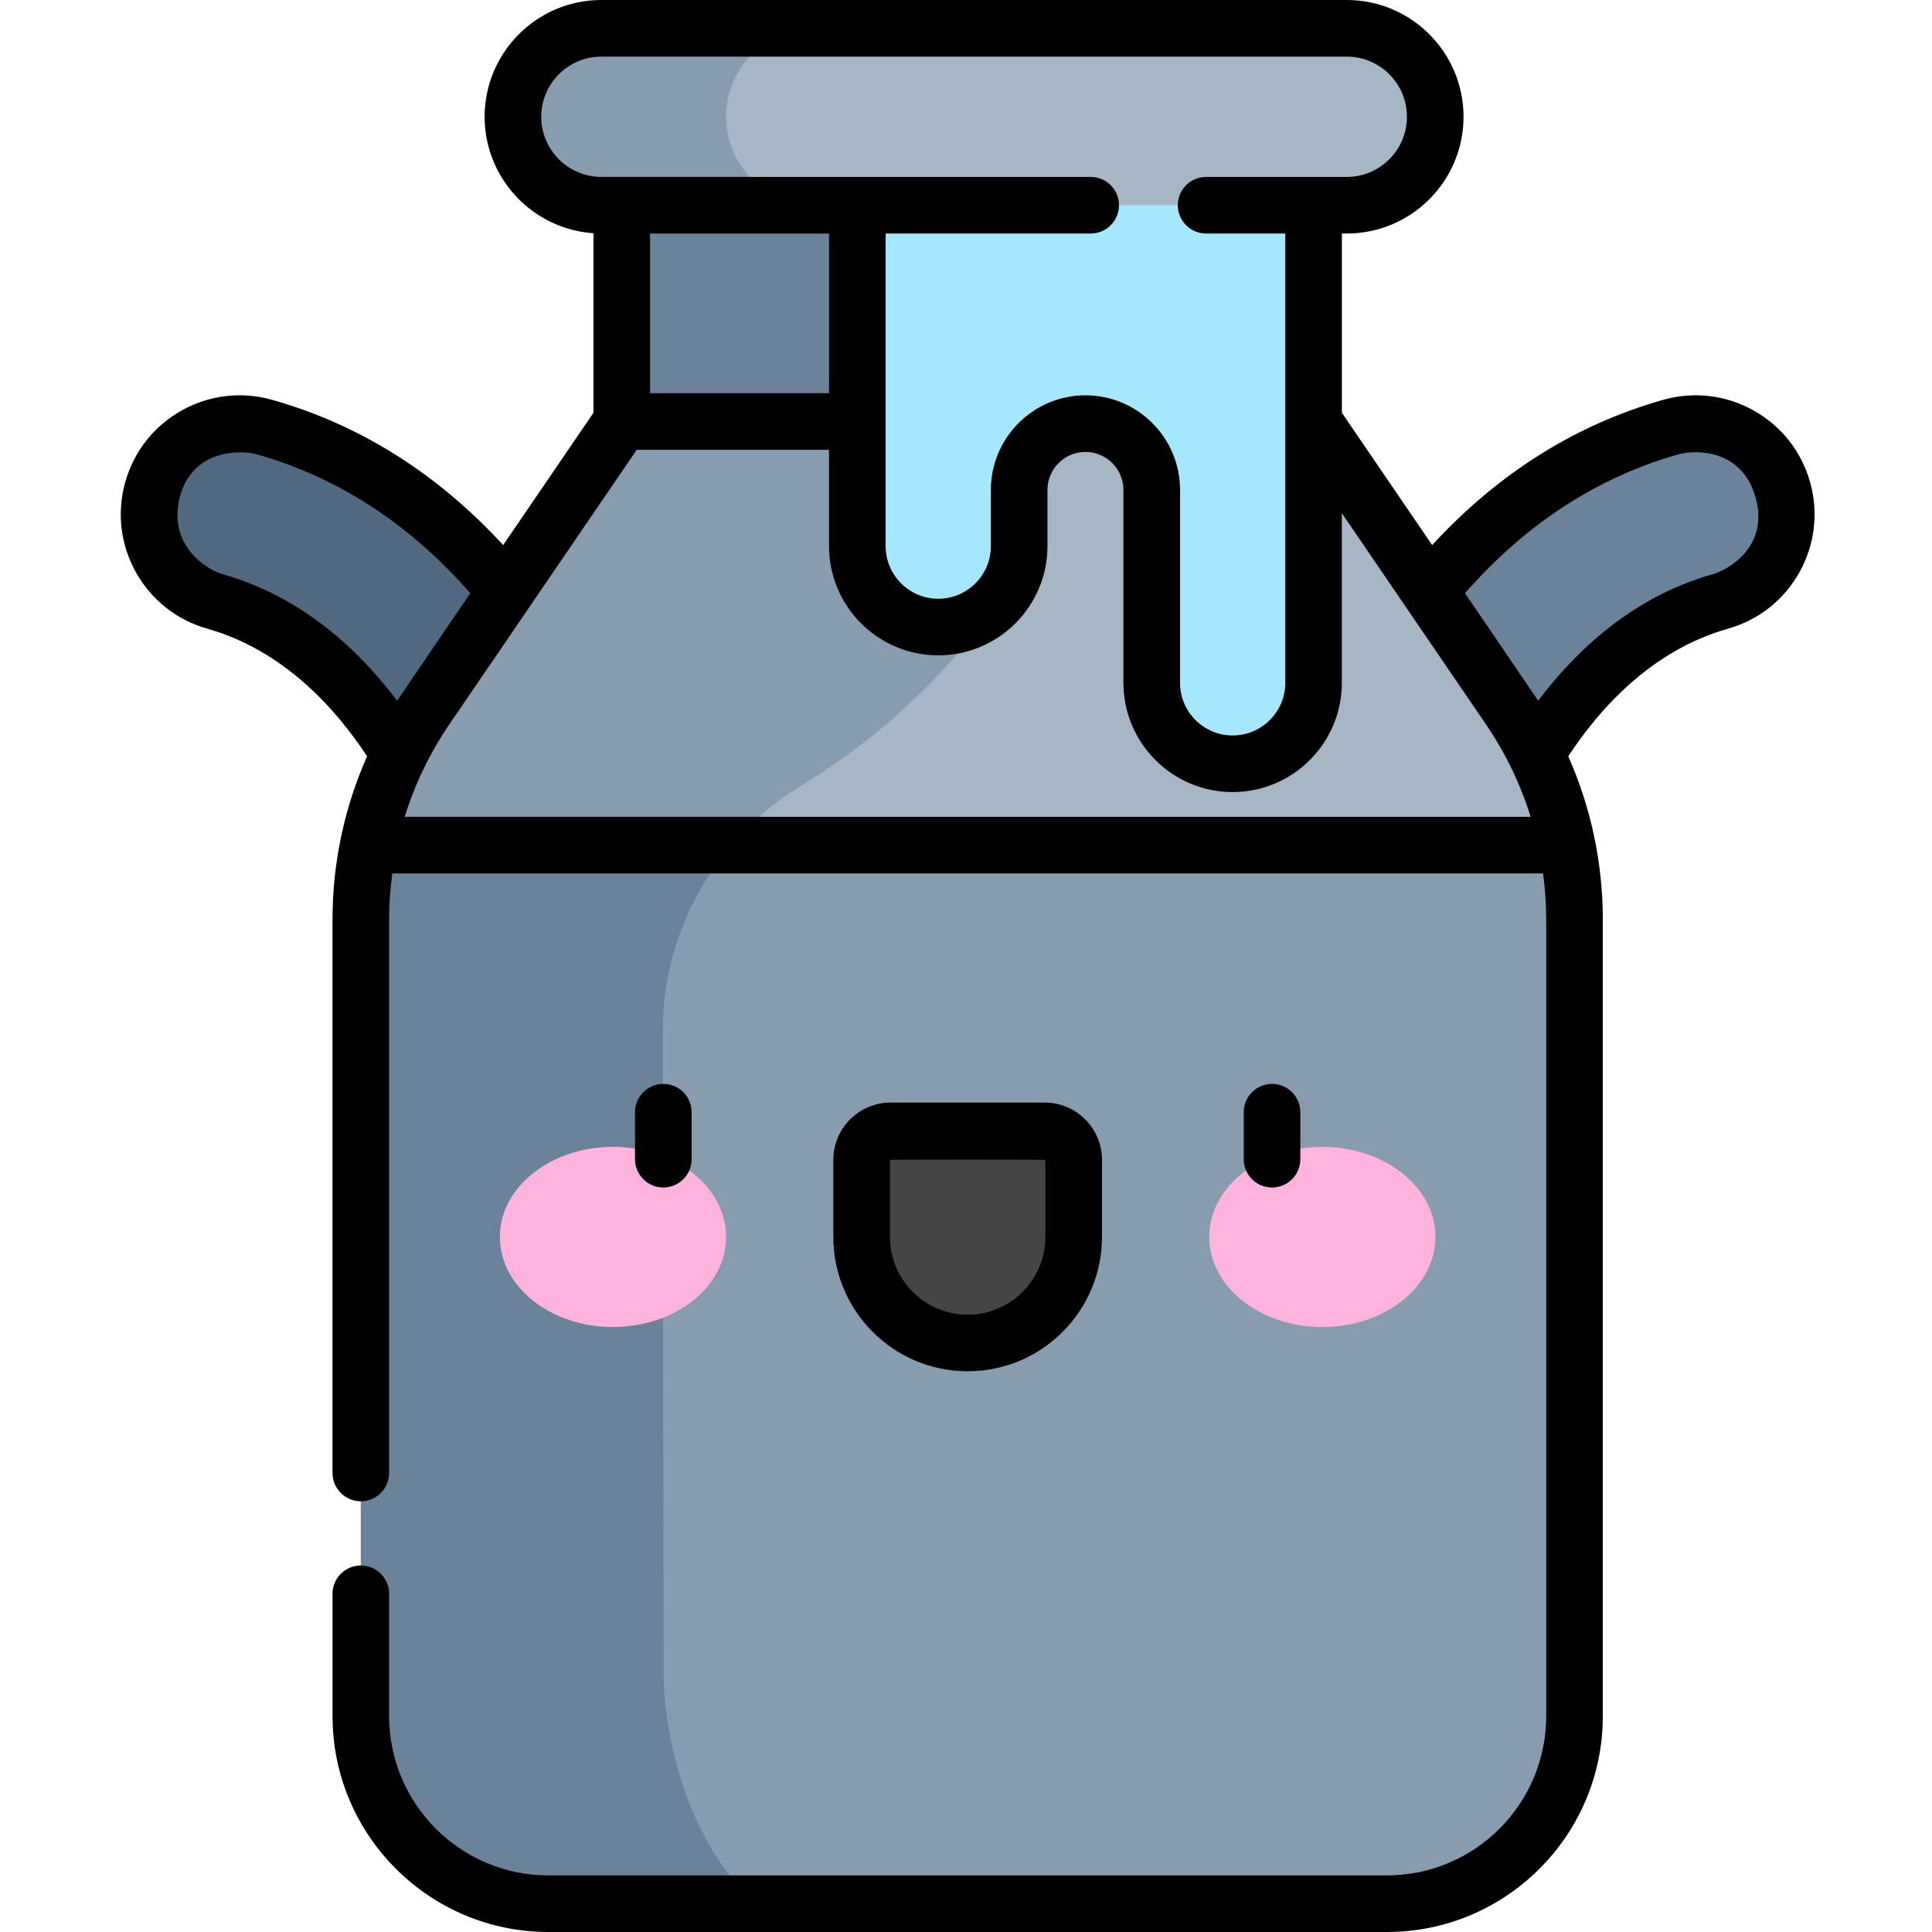 <svg height="512pt" viewBox="-32 0 512 512" width="512pt" xmlns="http://www.w3.org/2000/svg"><path d="m83.715 220.09c-.312-.914-17.039-48.914-58.711-60.688-12.766-3.605-20.191-16.875-16.586-29.641 3.605-12.77 16.883-20.191 29.645-16.59 66.828 18.879 90.336 88.98 91.305 91.957zm0 0" fill="#516980"/><path d="m365.164 220.09c.309-.914 17.039-48.914 58.711-60.688 12.766-3.605 20.191-16.875 16.586-29.641-3.605-12.77-16.883-20.191-29.645-16.59-66.828 18.879-90.336 88.98-91.305 91.957zm0 0" fill="#6a829a"/><path d="m316.105 111.707h-183.332l-51.828 75.93c-11.285 16.539-17.324 36.098-17.324 56.125v211.035c0 27.449 22.25 49.703 49.699 49.703h222.238c27.449 0 49.699-22.254 49.699-49.703v-211.035c0-20.027-6.039-39.586-17.328-56.125zm0 0" fill="#889cb0"/><path d="m143.895 445.844s-.273-107.48-.25-172.832c.012-26.742 14.258-51.281 37.148-65.109 35.504-21.445 53.766-51.391 53.766-51.391v-44.805h-101.785l-51.828 75.93c-11.285 16.539-17.324 36.098-17.324 56.125v211.035c0 27.449 22.25 49.703 49.699 49.703h55.082c-23.953-21.574-24.508-58.656-24.508-58.656zm0 0" fill="#6a829a"/><path d="m316.105 111.707h-183.336l-51.824 75.93c-7.52 11.016-12.695 23.379-15.32 36.324h317.629c-2.625-12.945-7.801-25.309-15.324-36.324zm0 0" fill="#a7b6c5"/><path d="m180.793 207.902c35.5-21.445 53.766-51.391 53.766-51.391v-44.805h-101.789l-51.824 75.93c-7.52 11.016-12.695 23.379-15.32 36.324h96.223c5.336-6.246 11.707-11.688 18.945-16.059zm0 0" fill="#889cb0"/><path d="m132.77 44.141h183.336v67.566h-183.336zm0 0" fill="#889cb0"/><path d="m132.77 44.141h101.789v67.566h-101.789zm0 0" fill="#6a829a"/><path d="m195.199 35.641v109.094c0 11.84 9.602 21.441 21.445 21.441 11.84 0 21.441-9.598 21.441-21.441v-14.902c0-9.703 7.867-17.566 17.566-17.566 9.703 0 17.57 7.863 17.57 17.566v51.133c0 11.844 9.598 21.445 21.441 21.445s21.445-9.602 21.445-21.445v-145.324zm0 0" fill="#a4e7ff"/><path d="m324.91 54.387h-197.539c-12.945 0-23.441-10.496-23.441-23.441 0-12.949 10.496-23.445 23.441-23.445h197.539c12.945 0 23.441 10.496 23.441 23.445 0 12.945-10.496 23.441-23.441 23.441zm0 0" fill="#a7b6c5"/><path d="m160.418 30.945c0-12.949 10.496-23.445 23.441-23.445h-56.488c-12.945 0-23.441 10.496-23.441 23.445 0 12.945 10.496 23.441 23.441 23.441h56.488c-12.945 0-23.441-10.496-23.441-23.441zm0 0" fill="#889cb0"/><path d="m224.438 355.902c-15.52 0-28.098-12.582-28.098-28.102v-20.43c0-4.234 3.434-7.672 7.672-7.672h40.859c4.234 0 7.668 3.438 7.668 7.672v20.43c0 15.52-12.578 28.102-28.102 28.102zm0 0" fill="#454545"/><path d="m160.418 327.801c0-13.184-13.422-23.867-29.973-23.867-16.555 0-29.973 10.684-29.973 23.867 0 13.184 13.418 23.871 29.973 23.871 16.551 0 29.973-10.688 29.973-23.871zm0 0" fill="#ffb3dd"/><path d="m348.41 327.801c0-13.184-13.422-23.867-29.977-23.867-16.551 0-29.973 10.684-29.973 23.867 0 13.184 13.422 23.871 29.973 23.871 16.555 0 29.977-10.688 29.977-23.871zm0 0" fill="#ffb3dd"/><path d="m312.598 307.199v-12.453c0-4.141-3.359-7.5-7.5-7.5-4.145 0-7.5 3.359-7.5 7.5v12.453c0 4.141 3.355 7.5 7.5 7.5 4.141 0 7.5-3.359 7.5-7.5zm0 0"/><path d="m151.285 307.199v-12.453c0-4.141-3.359-7.5-7.5-7.5-4.145 0-7.5 3.359-7.5 7.5v12.453c0 4.141 3.355 7.5 7.5 7.5 4.141 0 7.5-3.359 7.5-7.5zm0 0"/><path d="m260.039 327.801v-20.43c0-8.363-6.805-15.172-15.168-15.172h-40.859c-8.367 0-15.172 6.809-15.172 15.172v20.43c0 19.633 15.969 35.602 35.598 35.602s35.602-15.969 35.602-35.602zm-56.199 0v-20.43c0-.094 41.199-.094 41.199 0v20.43c0 11.359-9.242 20.602-20.602 20.602-11.355 0-20.598-9.242-20.598-20.602zm0 0"/><path d="m447.68 127.723c-2.289-8.102-7.598-14.828-14.945-18.938-7.348-4.113-15.855-5.113-23.957-2.828-23.219 6.559-43.777 19.5-61.238 38.496l-23.93-35.059v-47.508h1.301c17.062 0 30.941-13.879 30.941-30.941s-13.879-30.945-30.941-30.945h-197.539c-17.062 0-30.941 13.883-30.941 30.941 0 16.359 12.758 29.781 28.844 30.867v47.582l-23.934 35.062c-17.461-18.996-38.016-31.938-61.238-38.496-8.102-2.289-16.609-1.285-23.957 2.824-7.348 4.113-12.656 10.84-14.941 18.941-2.289 8.102-1.285 16.609 2.824 23.957 4.109 7.348 10.836 12.652 18.938 14.941 20.051 5.664 33.859 20.945 42.312 33.801-6.02 13.57-9.16 28.27-9.16 43.34v146.594c0 4.141 3.359 7.5 7.5 7.5 4.145 0 7.5-3.359 7.5-7.5v-146.594c0-4.141.293-8.246.836-12.301h304.973c.543 4.055.832 8.16.832 12.301v211.035c0 23.273-18.93 42.203-42.203 42.203h-222.234c-23.27 0-42.199-18.934-42.199-42.203v-32.426c0-4.145-3.359-7.5-7.5-7.5-4.145 0-7.5 3.355-7.5 7.5v32.426c0 31.543 25.66 57.203 57.199 57.203h222.238c31.539 0 57.203-25.66 57.203-57.203v-211.035c0-15.07-3.141-29.77-9.16-43.34 8.453-12.852 22.262-28.137 42.312-33.801 8.102-2.285 14.828-7.594 18.938-14.941 4.109-7.348 5.113-15.855 2.828-23.957zm-336.25-96.781c0-8.789 7.152-15.941 15.941-15.941h197.539c8.789 0 15.941 7.152 15.941 15.941 0 8.793-7.152 15.945-15.941 15.945h-37.277c-4.145 0-7.5 3.355-7.5 7.5 0 4.141 3.355 7.5 7.5 7.5h20.977v49.852.02 69.207c0 7.688-6.258 13.941-13.945 13.941s-13.941-6.254-13.941-13.941v-51.133c0-13.824-11.246-25.07-25.066-25.07-13.824 0-25.07 11.246-25.07 25.07v14.898c0 7.691-6.254 13.945-13.941 13.945s-13.941-6.254-13.941-13.945v-82.844h54.34c4.145 0 7.5-3.355 7.5-7.5s-3.355-7.5-7.5-7.5h-129.668c-8.793 0-15.945-7.152-15.945-15.945zm28.84 30.945h47.43v42.32h-47.43zm-113.227 90.301c-4.246-1.199-14.633-7.613-11.406-20.387 3.227-12.777 16.141-12.609 20.387-11.41 21.523 6.082 40.543 18.461 56.613 36.812 0 0-18.895 27.73-19.391 28.5-10.117-13.43-25.195-27.582-46.203-33.516zm48.203 64.273c2.695-8.68 6.684-16.961 11.895-24.598l49.594-72.656h50.965v25.527c0 15.957 12.984 28.941 28.941 28.941 15.961 0 28.945-12.984 28.945-28.941v-14.902c0-5.551 4.516-10.066 10.066-10.066 5.551 0 10.066 4.516 10.066 10.066v51.133c0 15.961 12.984 28.941 28.945 28.941 15.957 0 28.941-12.98 28.941-28.941v-44.965l38.129 55.863c5.215 7.641 9.203 15.918 11.898 24.598zm346.59-64.273c-21.008 5.934-36.086 20.086-46.207 33.516-.496-.77-19.387-28.5-19.387-28.5 16.07-18.352 35.09-30.73 56.613-36.812 4.242-1.199 16.707-1.617 20.387 11.41 3.68 13.023-7.16 19.188-11.406 20.387zm0 0"/></svg>